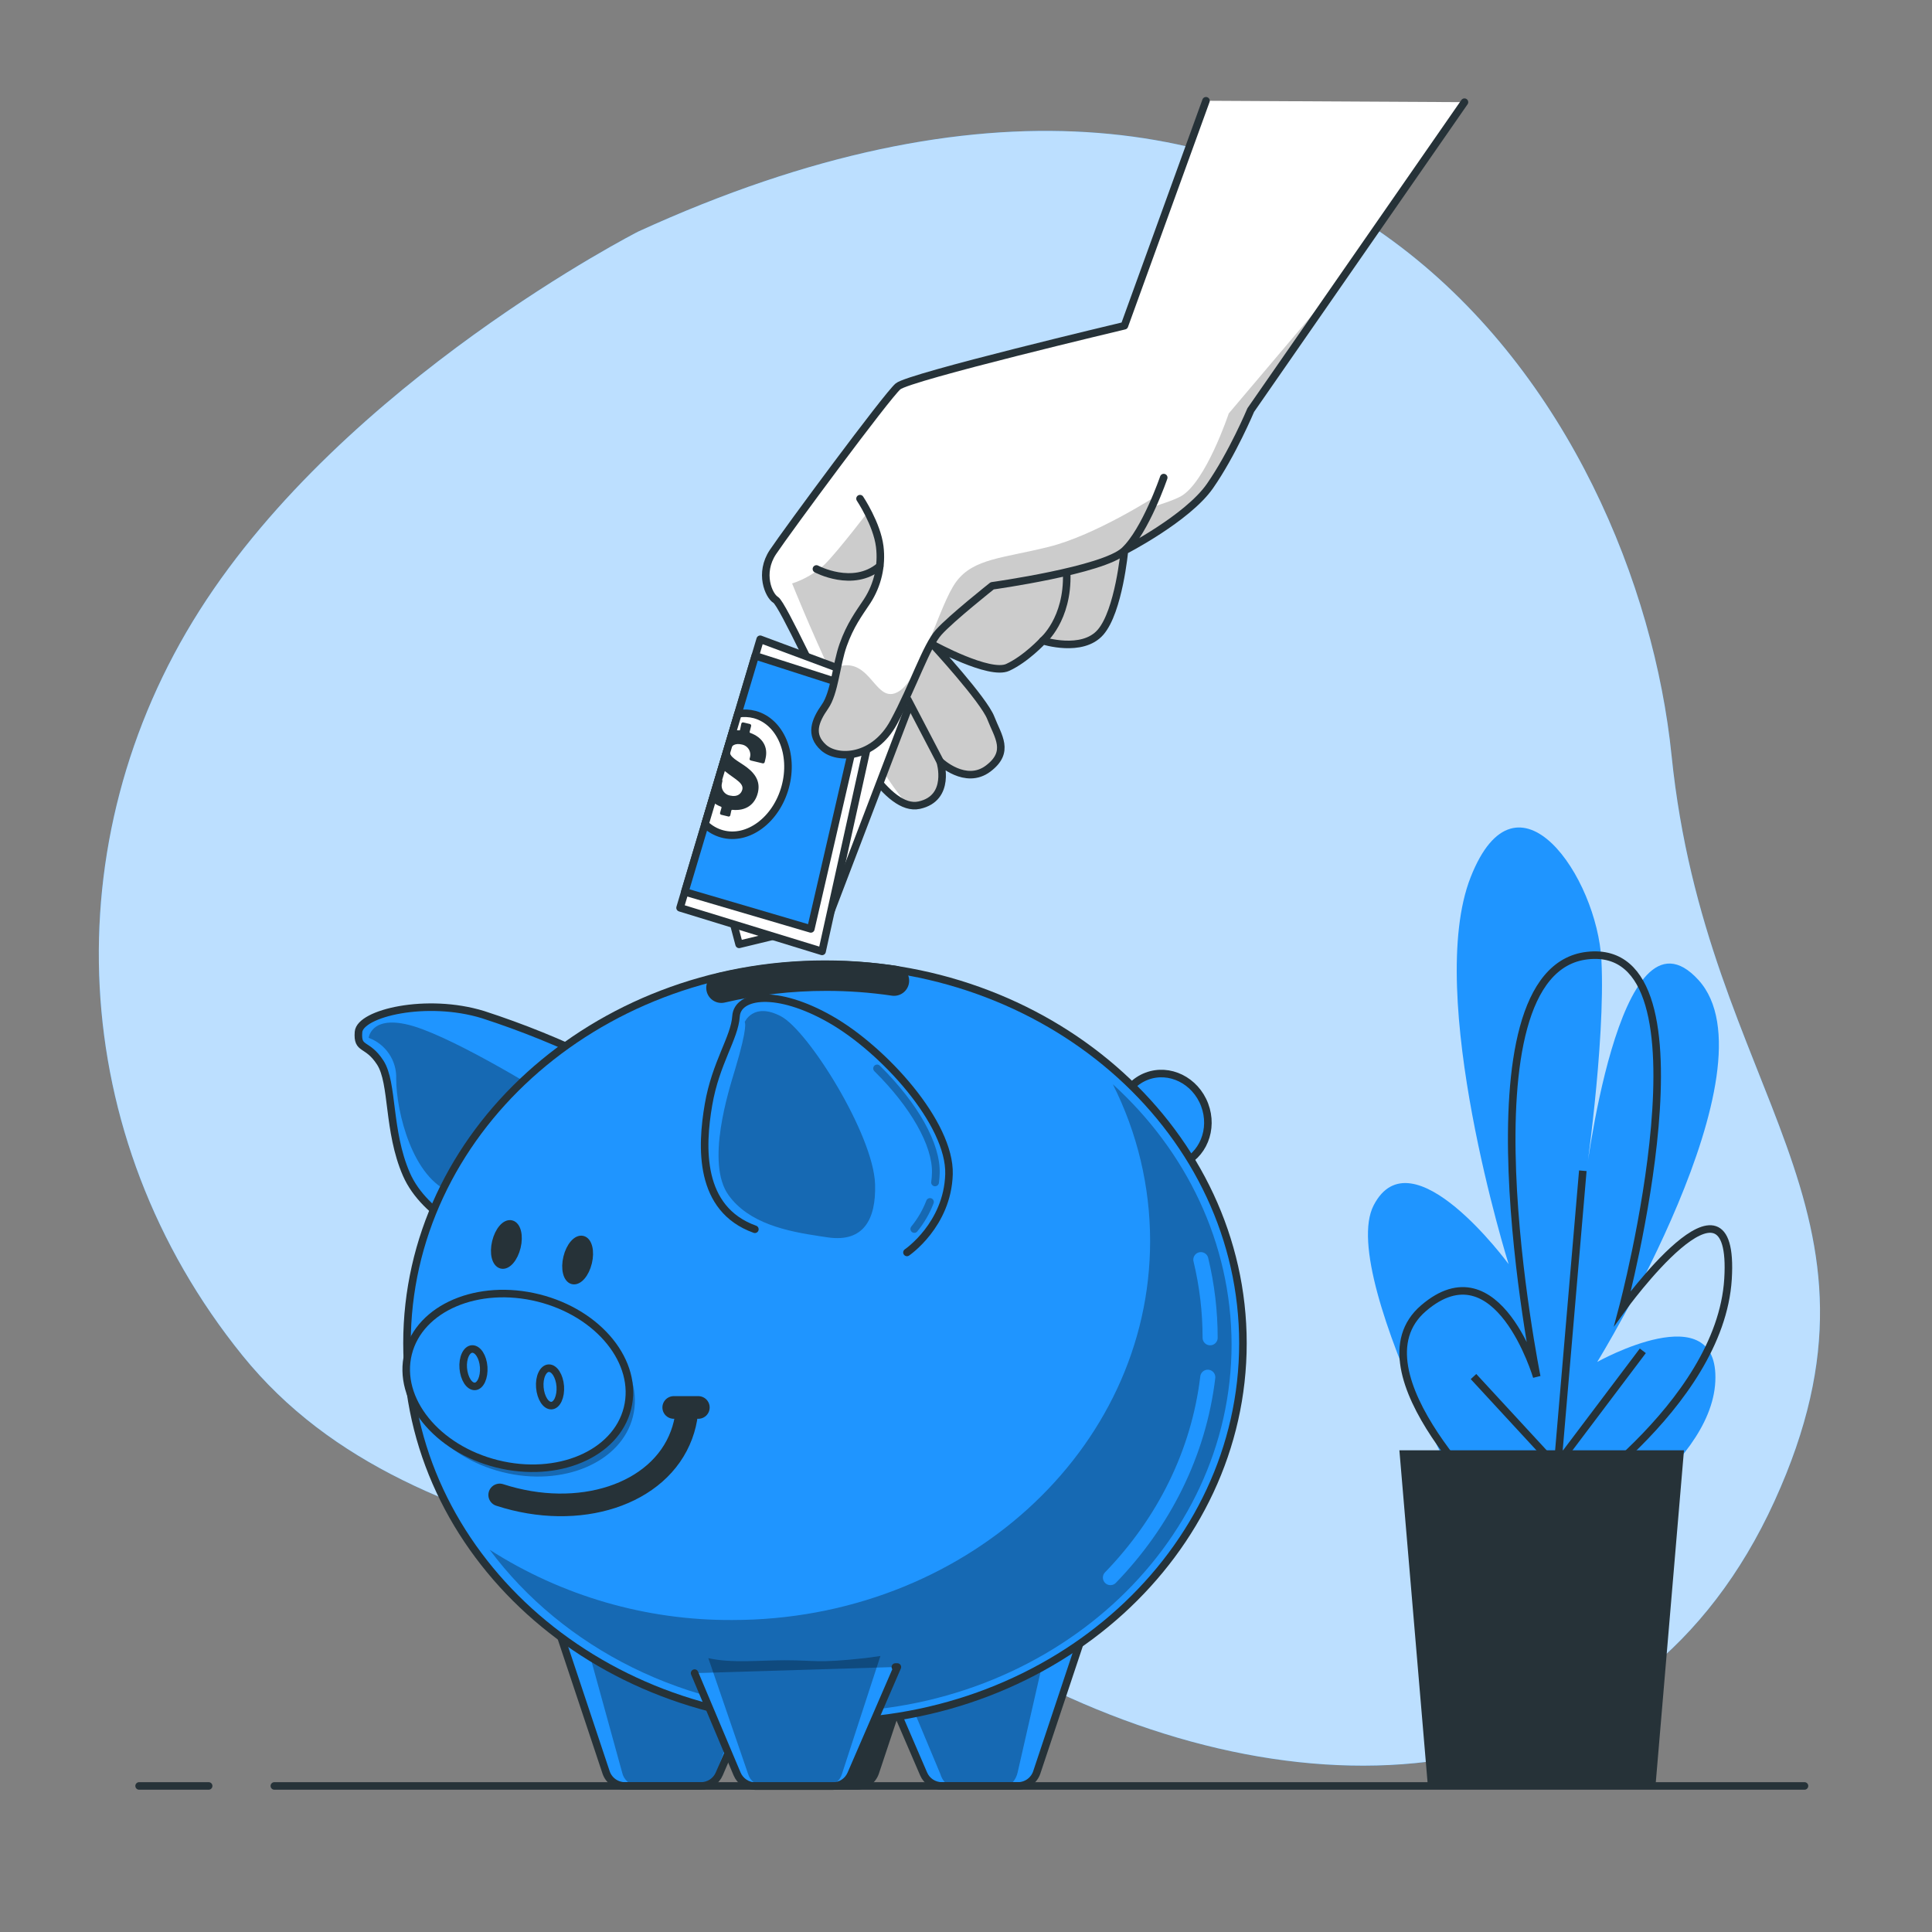 <svg width="256" height="256" viewBox="0 0 256 256" fill="none" xmlns="http://www.w3.org/2000/svg">
<rect x="0" y="0" width="256" height="256" fill="#808080" stroke="none"/>
<path d="M84.577 30.679C84.577 30.679 45.783 50.442 26.435 80.896C7.086 111.349 8.617 150.528 32.128 179.609C55.639 208.691 100.577 204.871 138.204 223.293C175.831 241.715 217.344 237.921 235.136 198.891C252.928 159.861 226.099 145.275 221.491 100.106C216.883 54.937 176.164 -11.203 84.577 30.679Z" fill="#1F95FF"/>
<path opacity="0.7" d="M84.577 30.679C84.577 30.679 45.783 50.442 26.435 80.896C7.086 111.349 8.617 150.528 32.128 179.609C55.639 208.691 100.577 204.871 138.204 223.293C175.831 241.715 217.344 237.921 235.136 198.891C252.928 159.861 226.099 145.275 221.491 100.106C216.883 54.937 176.164 -11.203 84.577 30.679Z" fill="white"/>
<path d="M198.784 207.734C198.784 207.734 176.983 169.472 182.016 159.714C187.049 149.955 199.9 167.501 199.9 167.501C199.9 167.501 188.723 131.815 194.872 116.224C201.021 100.634 211.64 116.224 212.198 127.258C212.757 138.292 209.961 157.108 209.961 157.108C209.961 157.108 214.436 118.195 225.055 129.854C235.674 141.512 211.64 180.465 211.64 180.465C211.64 180.465 227.85 171.382 227.287 183.061C226.724 194.74 207.729 205.123 207.729 205.123" fill="#1F95FF"/>
<path d="M198.968 200.597C198.968 200.597 178.796 181.775 188.626 173.343C198.456 164.91 203.628 182.426 203.628 182.426C203.628 182.426 192.763 128.568 210.35 126.618C227.937 124.667 215.004 173.338 215.004 173.338C215.004 173.338 230.006 152.576 228.972 169.472C227.937 186.368 205.696 200.622 205.696 200.622" stroke="#263238" stroke-miterlimit="10"/>
<path d="M208.876 197.172L195.246 182.4" stroke="#263238" stroke-miterlimit="10"/>
<path d="M206.039 198.308L209.731 155.131" stroke="#263238" stroke-miterlimit="10"/>
<path d="M205.471 195.18L217.682 178.99" stroke="#263238" stroke-miterlimit="10"/>
<path d="M223.135 192.169H185.426L189.199 236.646H219.361L223.135 192.169Z" fill="#263238"/>
<path d="M79.181 140.591C74.278 138.185 69.21 136.132 64.015 134.447C56.53 132.143 47.698 134.252 47.503 136.746C47.309 139.239 48.64 138.097 50.386 140.801C52.132 143.504 51.343 149.822 53.842 155.582C56.34 161.342 63.821 164.22 63.821 164.22L79.181 140.591Z" fill="#1F95FF" stroke="#263238" stroke-linecap="round" stroke-linejoin="round"/>
<path opacity="0.3" d="M74.189 146.161C74.189 146.161 62.669 138.865 55.951 136.367C49.234 133.868 48.85 137.519 48.85 137.519C49.955 137.924 50.903 138.669 51.559 139.647C52.215 140.625 52.544 141.785 52.5 142.961C52.5 147.272 54.656 156.201 59.893 158.045C65.131 159.888 74.189 146.161 74.189 146.161Z" fill="black"/>
<path d="M156.388 154.313C159.399 153.169 160.844 149.622 159.616 146.389C158.388 143.156 154.952 141.462 151.941 142.606C148.93 143.75 147.485 147.298 148.713 150.53C149.941 153.763 153.377 155.457 156.388 154.313Z" fill="#1F95FF" stroke="#263238" stroke-linecap="round" stroke-linejoin="round"/>
<path d="M73.846 215.46L80.307 234.844C80.482 235.37 80.819 235.826 81.268 236.15C81.717 236.473 82.257 236.647 82.811 236.647H92.882C93.397 236.647 93.901 236.497 94.332 236.214C94.762 235.931 95.1 235.528 95.304 235.054L99.809 224.599" fill="#1F95FF"/>
<path opacity="0.3" d="M77.087 215.46L82.432 234.844C82.533 235.331 82.791 235.771 83.167 236.097C83.543 236.422 84.015 236.615 84.511 236.647H92.862C93.32 236.623 93.76 236.457 94.12 236.171C94.48 235.886 94.741 235.495 94.869 235.054L98.606 224.599" fill="black"/>
<path d="M73.846 215.46L80.307 234.844C80.482 235.37 80.819 235.826 81.268 236.15C81.717 236.473 82.257 236.647 82.811 236.647H92.882C93.397 236.647 93.901 236.497 94.332 236.214C94.762 235.931 95.1 235.528 95.304 235.054L99.809 224.599" stroke="#263238" stroke-linecap="round" stroke-linejoin="round"/>
<path d="M122.444 215.46L115.988 234.844C115.813 235.37 115.477 235.826 115.027 236.15C114.578 236.473 114.038 236.647 113.484 236.647H103.423C102.908 236.647 102.404 236.497 101.974 236.214C101.543 235.931 101.205 235.528 101.002 235.054L96.496 224.599" fill="#263238"/>
<path d="M122.444 215.46L115.988 234.844C115.813 235.37 115.477 235.826 115.027 236.15C114.578 236.473 114.038 236.647 113.484 236.647H103.423C102.908 236.647 102.404 236.497 101.974 236.214C101.543 235.931 101.205 235.528 101.002 235.054L96.496 224.599" stroke="#263238" stroke-linecap="round" stroke-linejoin="round"/>
<path d="M143.841 215.46L137.38 234.844C137.205 235.37 136.869 235.826 136.419 236.15C135.97 236.473 135.43 236.647 134.876 236.647H124.805C124.29 236.647 123.786 236.497 123.355 236.214C122.925 235.931 122.587 235.528 122.384 235.054L117.878 224.599" fill="#1F95FF"/>
<path opacity="0.3" d="M139.264 215.46L134.845 234.844C134.599 235.919 133.913 236.647 133.135 236.647H126.249C125.532 236.647 124.881 236.022 124.595 235.054L120.314 224.814" fill="black"/>
<path d="M143.841 215.46L137.38 234.844C137.205 235.37 136.869 235.826 136.419 236.15C135.97 236.473 135.43 236.647 134.876 236.647H124.805C124.29 236.647 123.786 236.497 123.355 236.214C122.925 235.931 122.587 235.528 122.384 235.054L117.878 224.599" stroke="#263238" stroke-linecap="round" stroke-linejoin="round"/>
<path d="M109.312 228.214C139.899 228.214 164.695 205.727 164.695 177.987C164.695 150.247 139.899 127.76 109.312 127.76C78.725 127.76 53.929 150.247 53.929 177.987C53.929 205.727 78.725 228.214 109.312 228.214Z" fill="#1F95FF"/>
<path opacity="0.3" d="M147.456 143.668C150.704 150.109 152.396 157.221 152.397 164.435C152.397 192.175 127.601 214.662 97.014 214.662C85.631 214.719 74.475 211.487 64.886 205.354C74.542 218.312 90.89 226.858 109.43 226.858C139.126 226.858 163.19 205.041 163.19 178.126C163.159 164.655 157.148 152.485 147.456 143.668Z" fill="black"/>
<path d="M109.312 228.214C139.899 228.214 164.695 205.727 164.695 177.987C164.695 150.247 139.899 127.76 109.312 127.76C78.725 127.76 53.929 150.247 53.929 177.987C53.929 205.727 78.725 228.214 109.312 228.214Z" stroke="#263238" stroke-linecap="round" stroke-linejoin="round"/>
<path d="M160.036 182.492C158.828 192.609 154.163 201.789 147.139 209.039" stroke="#1F95FF" stroke-width="2" stroke-linecap="round" stroke-linejoin="round"/>
<path d="M159.119 166.912C159.936 170.301 160.349 173.774 160.348 177.26" stroke="#1F95FF" stroke-width="2" stroke-linecap="round" stroke-linejoin="round"/>
<path d="M95.58 130.893C100.144 129.827 104.815 129.291 109.501 129.296C112.502 129.295 115.498 129.514 118.466 129.951" stroke="#263238" stroke-width="4" stroke-linecap="round" stroke-linejoin="round"/>
<path d="M120.177 165.955C120.177 165.955 125.553 162.305 125.747 155.587C125.942 148.87 117.105 139.08 110.003 135.046C102.902 131.011 97.715 131.784 97.526 134.662C97.337 137.539 94.838 140.806 93.88 146.371C92.923 151.937 92.534 160.195 100.024 162.883" fill="#1F95FF"/>
<path d="M120.177 165.955C120.177 165.955 125.553 162.305 125.747 155.587C125.942 148.87 117.105 139.08 110.003 135.046C102.902 131.011 97.715 131.784 97.526 134.662C97.337 137.539 94.838 140.806 93.88 146.371C92.923 151.937 92.534 160.195 100.024 162.883" stroke="#263238" stroke-linecap="round" stroke-linejoin="round"/>
<path opacity="0.3" d="M108.61 163.799L109.711 163.963C114.432 164.644 116.091 161.562 115.952 156.933C115.763 150.405 107.126 136.581 103.475 134.661C99.824 132.741 98.677 135.429 98.677 135.429C98.677 135.429 99.189 135.772 97.392 141.737C96.563 144.492 93.476 154.097 96.532 158.357C99.236 162.12 104.258 163.149 108.61 163.799Z" fill="black"/>
<path opacity="0.3" d="M123.904 157.184H123.832C123.765 157.175 123.7 157.153 123.642 157.119C123.583 157.085 123.532 157.04 123.491 156.986C123.45 156.933 123.421 156.871 123.403 156.806C123.386 156.74 123.382 156.672 123.392 156.605C123.447 156.212 123.48 155.815 123.489 155.418C123.591 151.834 120.668 146.688 115.86 141.942C115.812 141.894 115.774 141.838 115.748 141.776C115.721 141.714 115.708 141.647 115.707 141.579C115.707 141.512 115.719 141.445 115.745 141.382C115.77 141.32 115.808 141.263 115.855 141.215C115.902 141.167 115.959 141.128 116.021 141.102C116.083 141.076 116.15 141.062 116.218 141.062C116.285 141.061 116.352 141.074 116.415 141.099C116.477 141.125 116.534 141.162 116.582 141.21C121.661 146.227 124.626 151.547 124.513 155.443C124.502 155.878 124.468 156.312 124.411 156.744C124.393 156.866 124.333 156.978 124.239 157.059C124.146 157.139 124.027 157.184 123.904 157.184Z" fill="black"/>
<path opacity="0.3" d="M121.149 163.359C121.053 163.36 120.958 163.333 120.876 163.281C120.793 163.23 120.728 163.156 120.686 163.068C120.644 162.981 120.628 162.884 120.639 162.787C120.651 162.691 120.689 162.6 120.75 162.525C121.594 161.491 122.268 160.33 122.747 159.084C122.795 158.957 122.892 158.855 123.016 158.799C123.14 158.743 123.28 158.739 123.407 158.787C123.534 158.835 123.637 158.932 123.693 159.056C123.748 159.18 123.753 159.321 123.704 159.448C123.187 160.796 122.458 162.052 121.544 163.17C121.496 163.229 121.436 163.276 121.368 163.309C121.3 163.342 121.225 163.359 121.149 163.359Z" fill="black"/>
<path opacity="0.3" d="M83.864 187.705C85.379 181.636 80.101 175.093 72.076 173.091C64.051 171.088 56.318 174.385 54.803 180.454C53.289 186.523 58.567 193.066 66.592 195.068C74.617 197.07 82.35 193.774 83.864 187.705Z" fill="black"/>
<path d="M83.144 186.603C84.658 180.535 79.38 173.992 71.355 171.989C63.33 169.987 55.597 173.283 54.083 179.352C52.568 185.421 57.846 191.964 65.871 193.966C73.896 195.969 81.629 192.672 83.144 186.603Z" fill="#1F95FF" stroke="#263238" stroke-linecap="round" stroke-linejoin="round"/>
<path d="M64.093 181.146C64.185 182.518 63.657 183.675 62.92 183.706C62.183 183.736 61.502 182.682 61.384 181.309C61.266 179.937 61.819 178.775 62.562 178.749C63.304 178.724 64 179.768 64.093 181.146Z" stroke="#263238" stroke-linecap="round" stroke-linejoin="round"/>
<path d="M74.24 183.691C74.332 185.068 73.805 186.22 73.067 186.251C72.33 186.282 71.649 185.227 71.531 183.85C71.414 182.472 71.967 181.32 72.709 181.29C73.451 181.259 74.132 182.314 74.24 183.691Z" stroke="#263238" stroke-linecap="round" stroke-linejoin="round"/>
<path d="M90.988 187.249C90.879 188.235 90.649 189.203 90.302 190.132C87.363 198.073 76.723 201.508 66.212 198.088" stroke="#263238" stroke-width="3" stroke-linecap="round" stroke-linejoin="round"/>
<path d="M89.272 186.496H92.534" stroke="#263238" stroke-width="3" stroke-linecap="round" stroke-linejoin="round"/>
<path d="M68.496 165.238C68.137 166.728 67.221 167.798 66.448 167.604C65.674 167.409 65.337 166.068 65.7 164.562C66.064 163.057 66.975 162.002 67.748 162.192C68.521 162.381 68.859 163.743 68.496 165.238Z" fill="#263238" stroke="#263238" stroke-linecap="round" stroke-linejoin="round"/>
<path d="M77.938 167.296C78.299 165.801 77.965 164.438 77.192 164.252C76.42 164.065 75.501 165.127 75.141 166.622C74.78 168.118 75.115 169.481 75.887 169.667C76.659 169.853 77.578 168.792 77.938 167.296Z" fill="#263238" stroke="#263238" stroke-linecap="round" stroke-linejoin="round"/>
<path d="M92.037 221.697L97.669 235.06C97.871 235.538 98.21 235.946 98.642 236.232C99.075 236.519 99.582 236.672 100.101 236.673H110.341C110.855 236.672 111.358 236.521 111.788 236.24C112.218 235.958 112.557 235.557 112.763 235.085L118.907 220.888H118.641" fill="#1F95FF"/>
<path opacity="0.3" d="M103.936 219.992C100.69 219.992 96.911 220.417 93.855 219.71L99.118 235.034C99.243 235.48 99.504 235.874 99.865 236.164C100.226 236.453 100.668 236.622 101.13 236.647H109.568C110.024 236.622 110.461 236.456 110.819 236.171C111.176 235.887 111.437 235.499 111.565 235.06L116.659 219.429L114.611 219.71C108.114 220.417 108.283 219.992 103.936 219.992Z" fill="black"/>
<path d="M92.037 221.697L97.669 235.06C97.871 235.538 98.21 235.946 98.642 236.232C99.075 236.519 99.582 236.672 100.101 236.673H110.341C110.855 236.672 111.358 236.521 111.788 236.24C112.218 235.958 112.557 235.557 112.763 235.085L118.907 220.888H118.641" stroke="#263238" stroke-linecap="round" stroke-linejoin="round"/>
<path d="M194.048 13.537L165.729 54.338C165.729 54.338 163.308 60.114 160.328 64.399C157.348 68.684 148.992 72.97 148.992 72.97C148.992 72.97 148.25 80.978 145.828 83.773C143.406 86.569 138.189 84.894 138.189 84.894C138.189 84.894 135.952 87.316 133.53 88.432C131.108 89.548 123.658 85.452 123.658 85.452C123.658 85.452 130.361 92.718 131.292 95.139C132.224 97.561 133.904 99.609 130.924 101.847C127.944 104.084 124.585 100.915 124.585 100.915C124.585 100.915 126.08 105.758 121.795 106.69C117.509 107.622 112.84 98.304 110.976 95.139C109.113 91.975 103.711 80.046 102.784 79.488C101.857 78.93 100.552 75.95 102.416 73.154C104.279 70.359 117.499 52.474 118.989 51.2C120.479 49.925 148.992 43.161 148.992 43.161L159.8 13.352" fill="white"/>
<path opacity="0.2" d="M162.816 54.784C162.816 54.784 159.744 64 156.416 65.792C153.088 67.584 134.144 72.448 126.72 71.424C119.296 70.4 115.2 67.584 115.2 67.584C115.2 67.584 111.104 72.96 109.312 74.752C108.064 75.911 106.579 76.784 104.96 77.312C104.96 77.312 113.869 99.691 120.274 106.619C120.772 106.772 121.3 106.797 121.81 106.69C126.095 105.758 124.6 100.915 124.6 100.915C124.6 100.915 127.954 104.079 130.939 101.847C133.924 99.614 132.239 97.561 131.307 95.139C130.376 92.718 123.648 85.453 123.648 85.453C123.648 85.453 131.098 89.549 133.519 88.432C135.941 87.316 138.179 84.889 138.179 84.889C138.179 84.889 143.396 86.569 145.818 83.773C148.239 80.978 148.982 72.97 148.982 72.97C148.982 72.97 157.363 68.684 160.348 64.399C163.333 60.114 165.75 54.338 165.75 54.338L177.418 37.529L162.816 54.784Z" fill="black"/>
<path d="M194.048 13.537L165.729 54.338C165.729 54.338 163.308 60.114 160.328 64.399C157.348 68.684 148.992 72.97 148.992 72.97C148.992 72.97 148.25 80.978 145.828 83.773C143.406 86.569 138.189 84.894 138.189 84.894C138.189 84.894 135.952 87.316 133.53 88.432C131.108 89.548 123.658 85.452 123.658 85.452C123.658 85.452 130.361 92.718 131.292 95.139C132.224 97.561 133.904 99.609 130.924 101.847C127.944 104.084 124.585 100.915 124.585 100.915C124.585 100.915 126.08 105.758 121.795 106.69C117.509 107.622 112.84 98.304 110.976 95.139C109.113 91.975 103.711 80.046 102.784 79.488C101.857 78.93 100.552 75.95 102.416 73.154C104.279 70.359 117.499 52.474 118.989 51.2C120.479 49.925 148.992 43.161 148.992 43.161L159.8 13.352" stroke="#263238" stroke-linecap="round" stroke-linejoin="round"/>
<path d="M97.193 122.337L97.936 125.133L109.486 122.337L120.295 94.018L113.214 91.597L97.193 122.337Z" fill="white" stroke="#263238" stroke-linecap="round" stroke-linejoin="round"/>
<path d="M100.731 84.705L116.752 90.67L108.928 126.064L90.112 120.289L100.731 84.705Z" fill="white" stroke="#263238" stroke-linecap="round" stroke-linejoin="round"/>
<path d="M90.742 118.175L107.439 123.085L114.704 91.597L100.076 86.897L90.742 118.175Z" fill="#1F95FF" stroke="#263238" stroke-linecap="round" stroke-linejoin="round"/>
<path d="M100.009 94.683C99.283 94.491 98.523 94.456 97.782 94.581L93.42 109.199C94.051 109.814 94.828 110.26 95.678 110.494C99.098 111.436 102.846 108.656 104.044 104.289C105.242 99.921 103.424 95.621 100.009 94.683Z" fill="white" stroke="#263238" stroke-linecap="round" stroke-linejoin="round"/>
<path d="M99.39 97.105C99.368 97.095 99.35 97.078 99.339 97.057C99.328 97.035 99.324 97.011 99.329 96.987L99.523 96.23C99.535 96.198 99.54 96.163 99.536 96.13C99.533 96.096 99.522 96.063 99.504 96.034C99.487 96.005 99.463 95.98 99.434 95.962C99.405 95.943 99.373 95.932 99.339 95.927L98.525 95.733C98.493 95.72 98.459 95.715 98.424 95.718C98.39 95.72 98.357 95.731 98.327 95.749C98.298 95.767 98.273 95.791 98.255 95.821C98.237 95.85 98.226 95.883 98.223 95.917L98.064 96.701C98.058 96.724 98.044 96.745 98.024 96.759C98.005 96.773 97.981 96.779 97.957 96.777C97.679 96.749 97.399 96.749 97.122 96.777L95.632 101.78C96.794 102.988 98.607 103.592 98.366 104.606C98.228 105.179 97.706 105.63 96.789 105.425C96.597 105.399 96.414 105.333 96.25 105.23C96.086 105.127 95.947 104.99 95.841 104.828C95.735 104.666 95.665 104.484 95.636 104.292C95.607 104.101 95.62 103.906 95.673 103.72L95.719 103.515C95.745 103.403 95.678 103.311 95.519 103.275L95.207 103.198L94.321 106.157C94.677 106.481 95.093 106.731 95.545 106.895C95.568 106.905 95.587 106.922 95.598 106.945C95.609 106.967 95.612 106.993 95.606 107.017L95.422 107.668C95.408 107.699 95.402 107.734 95.404 107.769C95.406 107.804 95.417 107.837 95.435 107.867C95.453 107.897 95.478 107.922 95.508 107.94C95.538 107.957 95.572 107.968 95.606 107.97L96.451 108.175C96.481 108.19 96.514 108.199 96.547 108.2C96.581 108.201 96.615 108.195 96.645 108.181C96.676 108.167 96.703 108.146 96.724 108.12C96.746 108.094 96.761 108.064 96.769 108.031L96.907 107.386C96.915 107.362 96.93 107.341 96.95 107.327C96.97 107.312 96.995 107.304 97.019 107.304C98.822 107.494 100.045 106.608 100.424 105.031C100.721 103.771 100.296 102.701 98.981 101.693C97.777 100.781 96.507 100.331 96.728 99.399C96.881 98.754 97.47 98.457 98.264 98.646C98.46 98.678 98.647 98.752 98.812 98.862C98.978 98.973 99.117 99.119 99.221 99.288C99.324 99.458 99.39 99.649 99.413 99.846C99.436 100.044 99.416 100.244 99.354 100.433L99.318 100.576C99.318 100.664 99.37 100.74 99.528 100.781L101.029 101.14C101.06 101.152 101.095 101.156 101.129 101.153C101.162 101.149 101.195 101.139 101.224 101.121C101.253 101.103 101.278 101.079 101.296 101.05C101.315 101.022 101.327 100.989 101.331 100.955L101.443 100.479C101.786 98.979 101.064 97.704 99.39 97.105Z" fill="#263238"/>
<path d="M113.956 66.074C113.956 66.074 116.194 69.427 116.568 72.412C116.885 74.956 116.29 77.531 114.888 79.677C113.772 81.352 112.656 82.842 111.724 85.453C110.792 88.064 110.608 91.786 109.302 93.645C107.997 95.503 107.254 97.367 109.113 99.046C110.971 100.726 115.82 100.536 118.431 95.693C121.043 90.849 122.717 85.632 124.391 83.768C126.065 81.905 131.472 77.624 131.472 77.624C131.472 77.624 146.187 75.576 148.982 72.97C151.778 70.364 154.2 63.283 154.2 63.283" fill="white"/>
<path opacity="0.2" d="M153.089 65.792C153.089 65.792 145.153 70.912 139.009 72.448C132.865 73.984 129.025 73.984 126.721 77.056C124.417 80.128 122.113 89.856 119.041 91.648C115.969 93.44 115.457 87.04 111.105 88.32L110.961 88.371C110.536 90.368 110.163 92.416 109.302 93.65C107.997 95.514 107.254 97.372 109.113 99.052C110.971 100.731 115.82 100.541 118.431 95.698C121.043 90.854 122.717 85.637 124.391 83.773C126.065 81.91 131.472 77.629 131.472 77.629C131.472 77.629 146.187 75.581 148.982 72.975C150.672 71.398 152.223 68.193 153.186 65.9L153.089 65.792Z" fill="black"/>
<path d="M113.956 66.074C113.956 66.074 116.194 69.427 116.568 72.412C116.885 74.956 116.29 77.531 114.888 79.677C113.772 81.352 112.656 82.842 111.724 85.453C110.792 88.064 110.608 91.786 109.302 93.645C107.997 95.503 107.254 97.367 109.113 99.046C110.971 100.726 115.82 100.536 118.431 95.693C121.043 90.849 122.717 85.632 124.391 83.768C126.065 81.905 131.472 77.624 131.472 77.624C131.472 77.624 146.187 75.576 148.982 72.97C151.778 70.364 154.2 63.283 154.2 63.283" stroke="#263238" stroke-linecap="round" stroke-linejoin="round"/>
<path d="M108.181 75.391C108.181 75.391 113.029 77.997 116.567 75.018" stroke="#263238" stroke-linecap="round" stroke-linejoin="round"/>
<path d="M124.575 100.915L120.295 92.718" stroke="#263238" stroke-linecap="round" stroke-linejoin="round"/>
<path d="M138.179 84.894C138.179 84.894 141.532 82.098 141.343 75.949" stroke="#263238" stroke-linecap="round" stroke-linejoin="round"/>
<path d="M36.352 236.646H239.104" stroke="#263238" stroke-linecap="round" stroke-linejoin="round"/>
<path d="M18.432 236.646H27.648" stroke="#263238" stroke-linecap="round" stroke-linejoin="round"/>
</svg>
